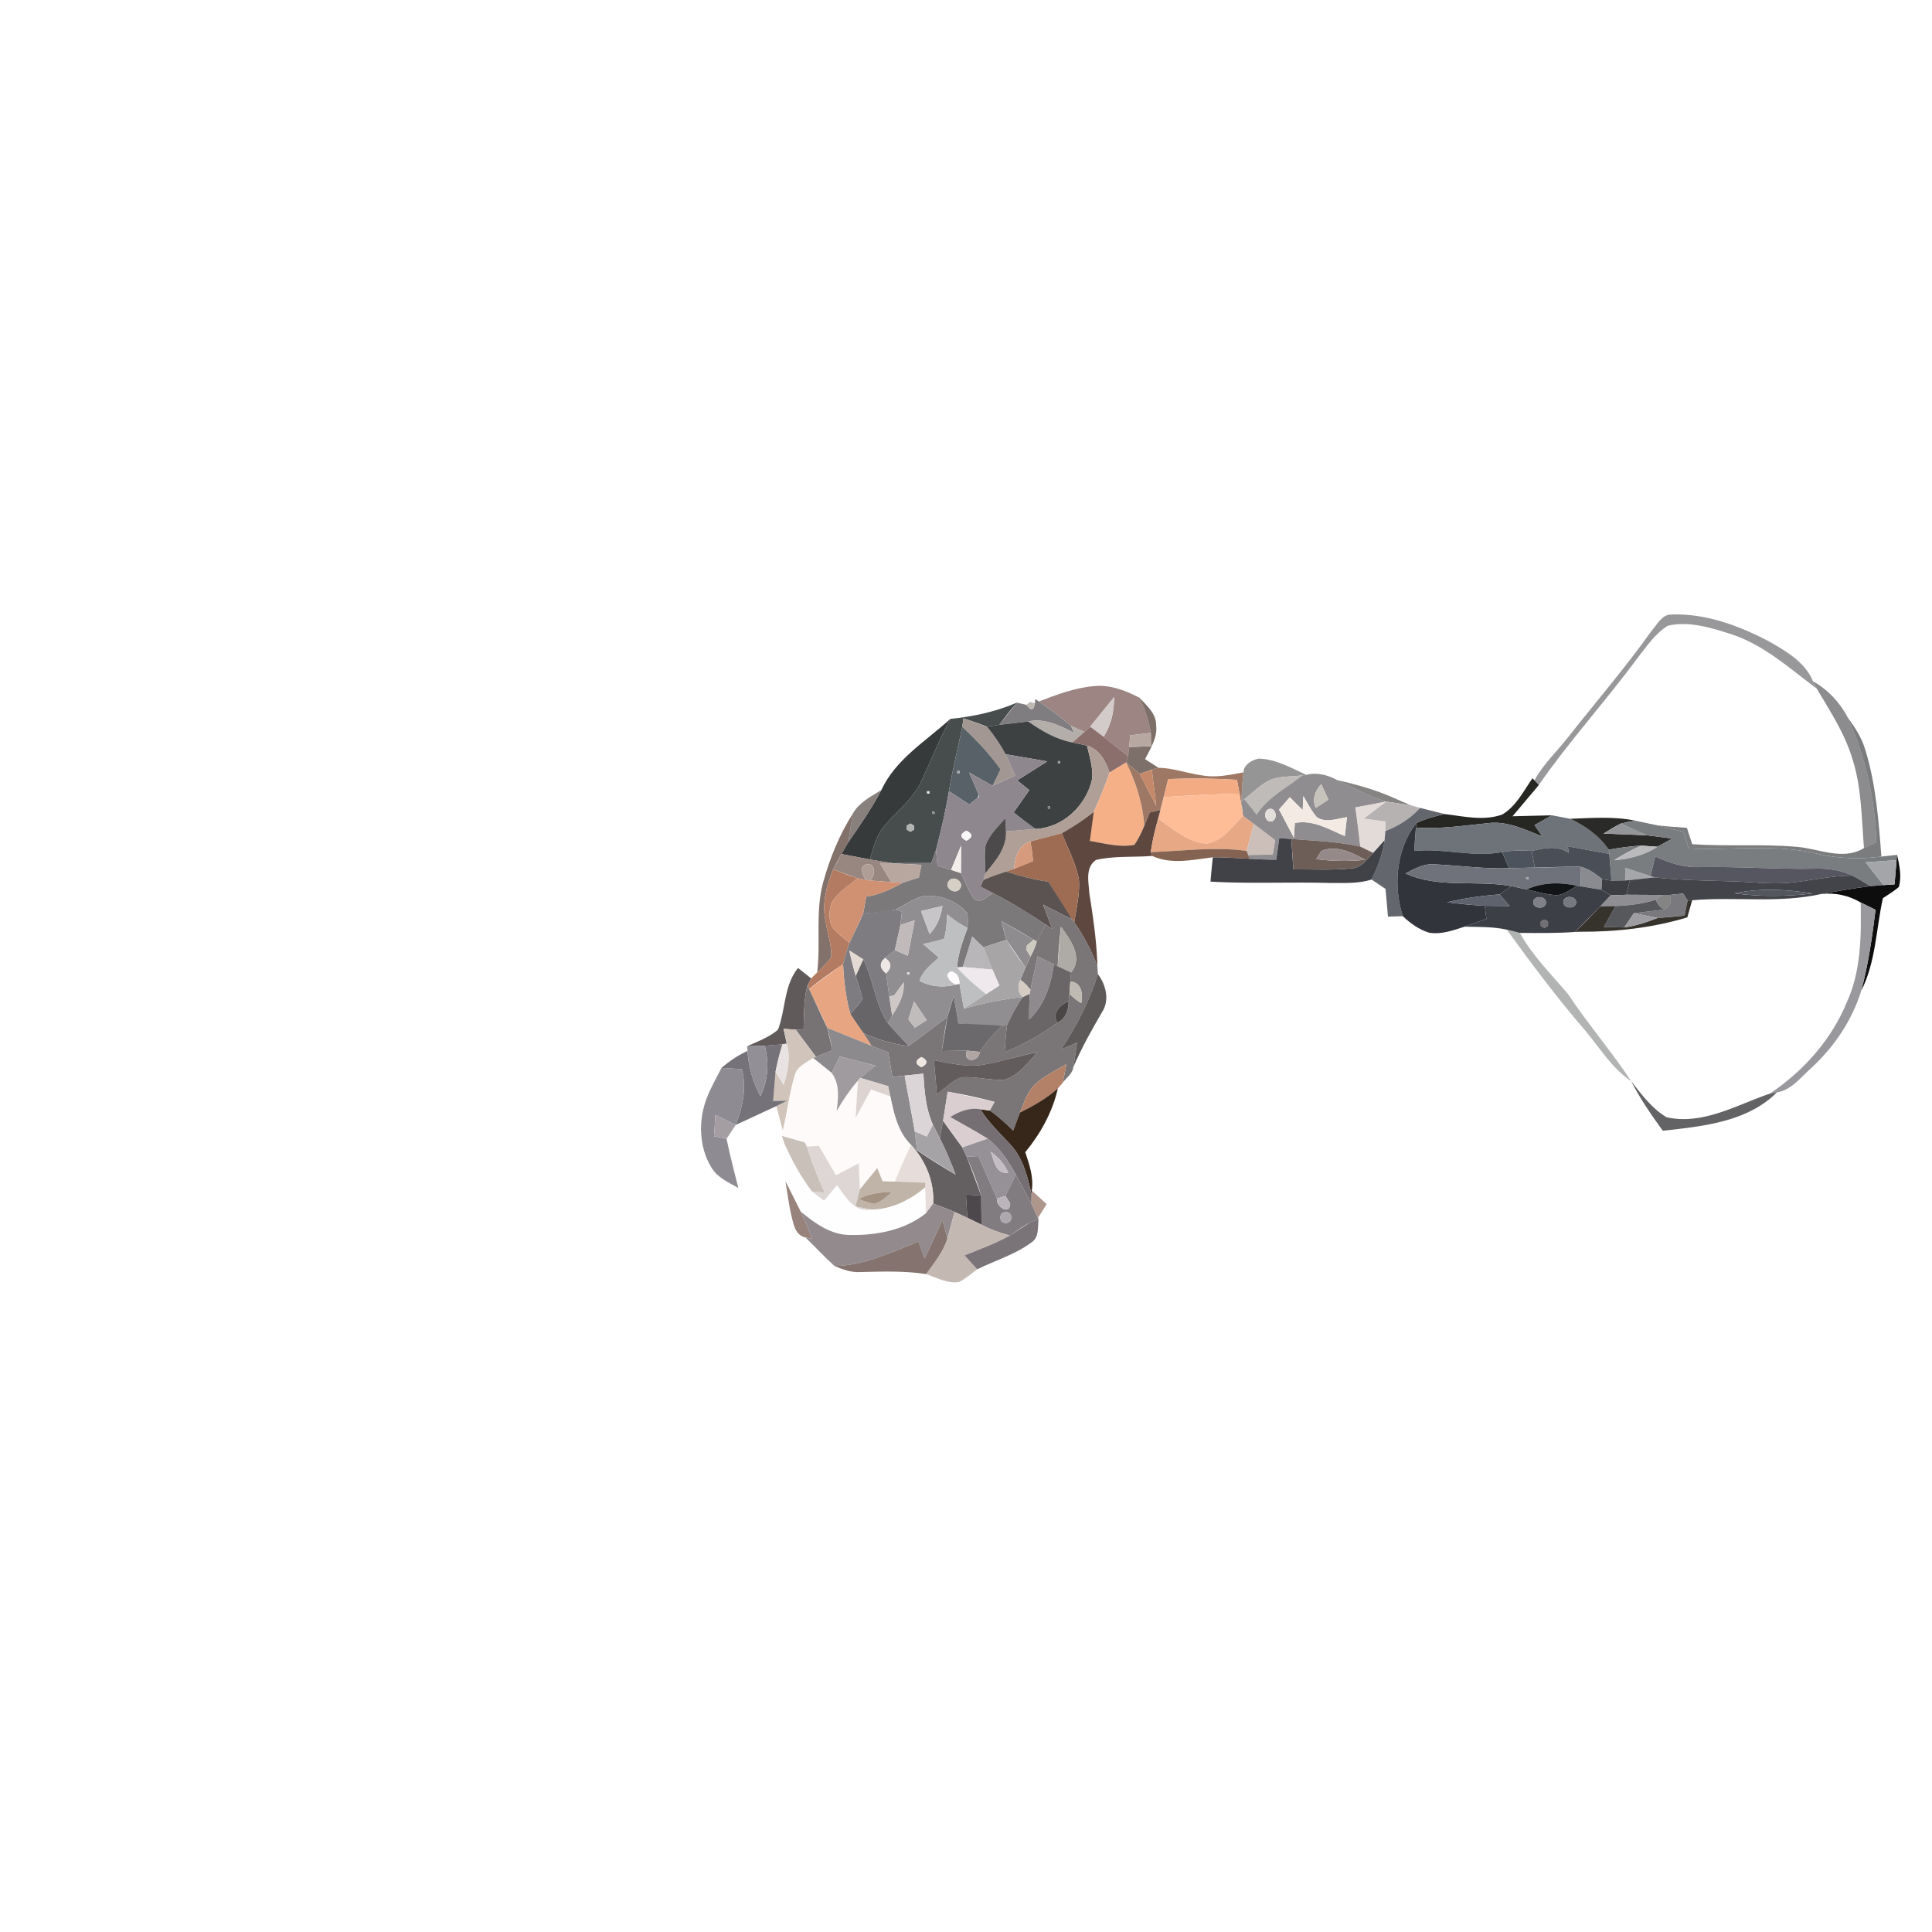 <svg xmlns="http://www.w3.org/2000/svg" width="512" height="512" viewBox="0 0 384 384" xmlns:v="https://vecta.io/nano"><path fill="#353639" opacity=".51" d="M328.3 125.34c1.1-1.23 1.98-3.2 3.89-3.2 6.77-.26 13.34 2.17 19.25 5.26 3.48 1.96 7.3 4.14 8.91 8.01l.77 1.5c-5.4-4.06-10.55-8.77-17.09-10.88-4-1.27-8.34-2.65-12.54-1.66-2.47 1.53-4.13 4.01-5.9 6.25-6.35 8.64-13.62 16.58-19.74 25.4l-.86-.92c1.71-3.19 4.41-5.68 6.63-8.51 5.57-7.08 11.45-13.91 16.68-21.25z"/><path fill="#737376" opacity=".82" d="M360.35 135.41c2.98 1.68 5.39 4.25 6.95 7.28 3.52 7.78 5.41 16.22 5.63 24.75l-2.45 1.13c-.49-5.89-.45-11.91-2.26-17.6-1.49-5.09-4.43-9.55-7.1-14.06l-.77-1.5z"/><path fill="#9c8582" d="M217.45 136.37c3.18-.33 6.28.88 9.05 2.32 1.04 2.22 1.85 4.55 2.24 6.97l-4.12.5-.18 2.32-.21 1.81-4.89-3.85c1.54-2.36 2.11-5.11 2.1-7.89l-4.76 5.88-1.15 1.04-2.67-1.2c-2.04-1.72-4.17-3.35-6.38-4.85 3.55-1.35 7.15-2.73 10.97-3.05z"/><path fill="#7f7d80" d="M205.75 138.92l.73.5c2.21 1.5 4.34 3.13 6.38 4.85l.63 1.41c-2.82-1.44-5.83-3.01-9.1-2.28l-5.77.66 3.49-4.4 1.87.43c.94 1.25 1.51 1.14 1.73-.33l.04-.84z"/><path fill="#d3caca" d="M216.68 144.43l4.76-5.88c.01 2.78-.56 5.53-2.1 7.89l-2.66-2.01z"/><path fill="#4b3a33" opacity=".72" d="M226.5 138.69c1.43 1.57 3.31 3.11 3.29 5.44.32 2.48-1.14 4.65-2.2 6.76l2.65 1.7-1.31.38-2.4.82-2.69-2.24.39-1.26.21-1.81 4.33-.16-.03-2.66c-.39-2.42-1.2-4.75-2.24-6.97z"/><path fill="#474c4d" d="M188.88 142.89c4.53-.46 9.03-1.42 13.23-3.23-1.24 1.4-2.38 2.89-3.49 4.4-.82.11-1.64.24-2.45.37-1.54-.61-3.11-1.13-4.67-1.66l-.24 1.7c-.88 4.26-1.93 8.48-2.65 12.78-.65 3.92-1.55 7.8-2.57 11.65l-.93 2.64c-2.56-.03-5.12.02-7.67.02-1.53-.21-3.04-.46-4.54-.73.68-2.39 1.31-4.92 3-6.82 2.44-2.89 5.63-5.23 7.23-8.75 1.91-4.13 3.59-8.36 5.75-12.37m-4.61 14.38v.46h.45v-.46h-.45m1.03 4.04v.45h.45v-.45h-.45m-5.07 2.78v.83l.72.41.72-.42-.01-.82-.71-.41-.72.41z"/><path fill="#bcb6b1" opacity=".96" d="M203.98 140.09l.77-.58.96.25c-.22 1.47-.79 1.58-1.73.33z"/><path fill="#b4aeab" d="M204.39 143.4c3.27-.73 6.28.84 9.1 2.28l-.63-1.41 2.67 1.2-2.36 2.1c-3.25-.6-6.13-2.28-8.78-4.17z"/><path fill="#363a3a" d="M175.18 157.02c2.86-6.16 8.86-9.71 13.7-14.13-2.16 4.01-3.84 8.24-5.75 12.37-1.6 3.52-4.79 5.86-7.23 8.75-1.69 1.9-2.32 4.43-3 6.82l-5.66-1.09 1.33-2.29c2.35-3.39 4.7-6.77 6.61-10.43z"/><path fill="#a29792" d="M191.5 142.77l4.67 1.66c1.41 1.7 2.66 3.54 3.71 5.48l1.9 4.26-4.5 2.01 1.58-3.27c-2.2-3.11-4.84-5.85-7.6-8.44l.24-1.7z"/><path fill="#343638" opacity=".65" d="M367.3 142.69c1.45 1.95 2.77 4.04 3.46 6.4 2.1 6.85 2.64 14.05 3.18 21.16-4.24.55-8.56.43-12.73-.56-8.4-2.02-17.06-.64-25.58-1.06l-1.03-3.3-5.37-1.33c2 .28 4.03.39 6.05.53l1.06 3.26c6.9.48 13.82-.08 20.7.52 4.46.33 9.2 2.83 13.44.26l2.45-1.13c-.22-8.53-2.11-16.97-5.63-24.75z"/><path fill="#3d4141" d="M196.17 144.43l2.45-.37 5.77-.66c2.65 1.89 5.53 3.57 8.78 4.17l2.88.62c.48 2.18 1.25 4.4 1.01 6.67-1.14 5.22-5.78 9.67-11.25 9.9-1.51-1.01-2.91-2.15-4.34-3.27l3.11-4.44-2.4-1.95 5.98-3.77-8.28-1.42c-1.05-1.94-2.3-3.78-3.71-5.48m14.09 6.85v.45h.45v-.45h-.45m-2 8.99l.01.45.45-.01-.01-.45-.45.01z"/><path fill="#586167" d="M191.26 144.47c2.76 2.59 5.4 5.33 7.6 8.44l-1.58 3.27-4.66-2.63c.66 1.48 1.33 2.95 1.9 4.47-.04.13-.13.39-.17.52l-1.71 1.36-4.03-2.65c.72-4.3 1.77-8.52 2.65-12.78m-1 8.76v.45h.45v-.45h-.45z"/><path fill="#8b6f6c" d="M215.53 145.47l1.15-1.04 2.66 2.01 4.89 3.85-.39 1.26-3.33 2.02c-.72-2.33-2-4.6-4.46-5.38l-2.88-.62 2.36-2.1z"/><path fill="#b8a8a2" d="M224.62 146.16l4.12-.5.03 2.66-4.33.16.18-2.32z"/><path fill="#b09f97" d="M216.05 148.19c2.46.78 3.74 3.05 4.46 5.38-.87 2.67-1.99 5.24-3.12 7.81a47.72 47.72 0 0 1-6.33 4.22l-6.26 1.63c-2.42.83-3.05 3.15-3.23 5.45l-1.59.55-4.5 1.66.38-1.33c1.97-2.41 4.25-4.96 4.09-8.31l5.86-.49c5.47-.23 10.11-4.68 11.25-9.9.24-2.27-.53-4.49-1.01-6.67z"/><path fill="#8e888e" d="M199.88 149.91l8.28 1.42-5.98 3.77 2.4 1.95-3.11 4.44 4.34 3.27-5.86.49-.1-2.67c-1.43 1.7-3.19 3.26-3.95 5.41-.29 1.84-.08 3.71-.04 5.57l-.38 1.33-.59 1.32 2.53 1.32c-1.23.55-2.5 2.29-3.86 1.04-1.05-1.57-1.76-3.33-2.56-5.03l.03-5.48-1.99 4.84-2.7-.85-.3-3.15c1.02-3.85 1.92-7.73 2.57-11.65l4.03 2.65 1.71-1.36.28-.22-.11-.3c-.57-1.52-1.24-2.99-1.9-4.47l4.66 2.63 4.5-2.01-1.9-4.26m-7.81 15.18c-1.31.68-1.3 1.36.01 2.02 1.31-.69 1.3-1.36-.01-2.02z"/><path fill="#999b9f" d="M210.26 151.28h.45v.45h-.45v-.45z"/><path fill="#969595" d="M247.15 153.52c.04-1.54 1.65-2.45 2.99-2.74 3.41.06 6.47 1.84 9.5 3.23l-.81.12c-1.97.22-4 .14-5.92.7-2.16.87-3.79 2.62-5.59 4.03l-.55.43c.03-1.93.14-3.86.38-5.77z"/><path fill="#f6b087" d="M220.51 153.57l3.33-2.02c1.95 3.94 3.32 8.19 3.59 12.6-.55 1.31-1.16 2.6-1.97 3.77-2.96.55-5.93-.3-8.83-.78.22-1.92.43-3.85.76-5.76 1.13-2.57 2.25-5.14 3.12-7.81z"/><path fill="#916751" opacity=".88" d="M223.84 151.55l2.69 2.24 3.29 6.41-.89-7.23 1.31-.38c3.03.07 5.91 1.17 8.9 1.56 2.68.44 5.37-.15 8.01-.63-.24 1.91-.35 3.84-.38 5.77l.17 1.96-.59-3.52-.49-2.74c-4.55-.27-9.11-.33-13.67-.15l-.88 3.58-.67 2.58-2.11.48-1.1 2.67c-.27-4.41-1.64-8.66-3.59-12.6z"/><path fill="#a9b0b6" d="M190.26 153.23h.45v.45h-.45v-.45z"/><path fill="#c58868" d="M226.53 153.79l2.4-.82.89 7.23-3.29-6.41z"/><path fill="#bfbbb9" d="M247.32 158.86c1.8-1.41 3.43-3.16 5.59-4.03 1.92-.56 3.95-.48 5.92-.7-3.11 2.47-6.86 4.33-9.06 7.77l-2.45-3.04z"/><path fill="#908d90" d="M258.83 154.13l.81-.12c2.15-.59 4.32.06 6.24 1.07 3.16 1.53 6.28 3.2 9.65 4.24l-6.14 1.17c.43 2.58.77 5.17.98 7.78-4.5-1-9.13-1.17-13.71-1.51l-2.4-.19-.59 4.31c-1.77-.03-3.53-.06-5.28-.19l-.31-.77 4.88-.05.47-2.87-4.24-3.24-2.12-1.58-.13-.93-.17-1.96.55-.43c.83.99 1.64 2.02 2.45 3.04 2.2-3.44 5.95-5.3 9.06-7.77m2.68 6.46l2.52-1.66-1.43-3.09c-1.21 1.37-1.86 2.97-1.09 4.75m-7.29.31l2.95 5.59.19-2.91c3.58-.73 6.77 1.26 9.93 2.6l.43-3.76c-1.96.27-4.21 1.23-6.02-.02-1.07-1.27-1.83-2.76-2.65-4.19l-.13 2.8-2.56-2.56-2.14 2.45m-2.04-.1c-1.26.47-.76 2.86.66 2.43 1.25-.48.75-2.87-.66-2.43z"/><path fill="#f2ab83" d="M232.19 154.84c4.56-.18 9.12-.12 13.67.15l.49 2.74c-5.02.12-10.03.37-15.04.69l.88-3.58z"/><path fill="#4f4d4b" opacity=".69" d="M265.88 155.08c4.09.91 8.13 2.09 11.94 3.86l2.57 1.11c-1.62-.27-3.25-.47-4.86-.73-3.37-1.04-6.49-2.71-9.65-4.24z"/><path fill="#262623" d="M304.59 154.69l.4.41.86.92-.4.5-4.82 5.72 7.82-.19-3.44 1.95 1.56 2.26c-3.4-1.33-6.88-3.09-10.65-2.67-4.82.49-9.64 1.22-14.5.92l.09-.91c1.77-.88 3.71-1.37 5.63-1.8 3.76.45 7.76 1.42 11.45.09 2.76-1.64 4.22-4.66 6-7.2z"/><path fill="#c6c2bc" d="M261.51 160.59c-.77-1.78-.12-3.38 1.09-4.75l1.43 3.09-2.52 1.66z"/><path fill="#736964" opacity=".84" d="M169.53 161.66c1.24-2.19 3.6-3.35 5.65-4.64-1.91 3.66-4.26 7.04-6.61 10.43.36-1.93.59-3.87.96-5.79z"/><path fill="#edeae5" d="M184.27 157.27h.45v.46h-.45v-.46z"/><path fill="#febc97" d="M231.31 158.42c5.01-.32 10.02-.57 15.04-.69l.59 3.52.13.93c-2.13 2.07-4.05 5-7.17 5.5-3.79-.15-6.74-2.93-9.72-4.95l.46-1.73.67-2.58z"/><path fill="#d1d7db" d="M194.35 158.54l.17-.52.11.3-.28.22z"/><path fill="#f3eae4" d="M254.22 160.9l2.14-2.45 2.56 2.56.13-2.8c.82 1.43 1.58 2.92 2.65 4.19 1.81 1.25 4.06.29 6.02.02l-.43 3.76c-3.16-1.34-6.35-3.33-9.93-2.6l-.19 2.91-2.95-5.59z"/><path fill="#e2dbd7" d="M269.39 160.49l6.14-1.17-4.45 3.39 4.33.57-.06 1.9-.15 1.82-2.26 2.52-2.57-1.25-.98-7.78z"/><path fill="#818181" d="M208.26 160.27l.45-.01.01.45-.45.01-.01-.45z"/><path fill="#e2ded9" d="M252.18 160.8c1.41-.44 1.91 1.95.66 2.43-1.42.43-1.92-1.96-.66-2.43z"/><path fill="#b6b2b2" d="M275.53 159.32l4.86.73 1.86.53c-1.89 2.08-4.28 3.61-6.9 4.6l.06-1.9-4.33-.57 4.45-3.39z"/><path fill="#63666c" d="M282.25 160.58l4.89 1.22c-1.92.43-3.86.92-5.63 1.8-4.01 5.08-4.63 12.44-2.7 18.49l-2.94.1-.48-5.5-2.79-1.88c1.23-2.46 2.23-5.07 2.6-7.81.06-.61.11-1.21.15-1.82 2.62-.99 5.01-2.52 6.9-4.6z"/><path fill="#909291" d="M185.3 161.31h.45v.45h-.45v-.45z"/><path fill="#5e473e" d="M211.06 165.6a47.72 47.72 0 0 0 6.33-4.22l-.76 5.76c2.9.48 5.87 1.33 8.83.78.81-1.17 1.42-2.46 1.97-3.77l1.1-2.67 2.11-.48-.46 1.73c-.59 2.19-1.15 4.39-1.44 6.64l.24.75c-3.7.3-7.49-.04-11.13.8-2.22 1.48-1.46 4.47-1.33 6.69.77 4.79 1.46 9.6 1.6 14.46a39.55 39.55 0 0 0-4.61-8.75c.43-2.8 1.14-5.62.93-8.47-.57-3.26-2.21-6.19-3.38-9.25z"/><path fill="#614b42" opacity=".78" d="M163.6 175.41c1.33-4.83 3.24-9.52 5.93-13.75-.37 1.92-.6 3.86-.96 5.79l-1.33 2.29c-.57 1.01-1.13 2.02-1.64 3.06-1.26 3.16-2.27 6.63-1.55 10.06.33 2.47 1.31 4.89 1.15 7.41-.79 1.12-1.81 2.05-2.78 3.01.73-5.94-.41-12.04 1.18-17.87z"/><path fill="#e6a885" d="M247.07 162.18l2.12 1.58-1.4 5.37c-6.33-.89-12.71.03-19.05.24.29-2.25.85-4.45 1.44-6.64 2.98 2.02 5.93 4.8 9.72 4.95 3.12-.5 5.04-3.43 7.17-5.5z"/><path fill="#6d7378" d="M308.45 162.05l3.63.69c2.98 1.42 5.79 3.36 7.66 6.14l.12.83-8.25-1.49.22 1.34c-2.23-1.63-4.94-.96-7.41-.43-1.96-.13-3.93-.12-5.87.23-5.8 1.11-11.61-.85-17.46-.22l.33-4.63c4.86.3 9.68-.43 14.5-.92 3.77-.42 7.25 1.34 10.65 2.67l-1.56-2.26 3.44-1.95z"/><path fill="#2a2b28" d="M312.08 162.74c4.31-.15 8.67-.52 12.94.38-.96.15-1.91.34-2.85.56-1.19.6-2.32 1.3-3.45 2l8.55.33 5.14.66-3 1.63-3.14-.22c-2.2.1-4.37.43-6.53.8-1.87-2.78-4.68-4.72-7.66-6.14z"/><path fill="#4c4a4a" d="M195.9 167.99c.76-2.15 2.52-3.71 3.95-5.41l.1 2.67c.16 3.35-2.12 5.9-4.09 8.31-.04-1.86-.25-3.73.04-5.57z"/><path fill="#7a7d80" d="M322.17 163.68l2.85-.56 4.21.88 5.37 1.33 1.03 3.3c8.52.42 17.18-.96 25.58 1.06 4.17.99 8.49 1.11 12.73.56l3.12-.35-.1 1.06-6.15.43 3.56 4.53-2.63.22c-1.19-.73-2.36-1.5-3.61-2.11-2.24-1.08-4.73-1.44-7.2-1.38-7.68.16-15.35-.45-23.04-.31-3.12.13-6.12-.81-8.91-2.11l-.92 3.92c-1.7-.53-3.37-1.1-5.05-1.66l.04 2.5-2.76.04-.43-5.32-.12-.83c2.16-.37 4.33-.7 6.53-.8-1.93.77-3.71 1.81-5.46 2.9 3.03-.26 6.03-1 8.6-2.68 1.01-.53 2-1.08 3-1.63l-5.14-.66c-1.73-.72-3.41-1.54-5.1-2.33z"/><path fill="#b2b4b2" d="M180.23 164.09l.72-.41.71.41.01.82-.72.42-.72-.41v-.83z"/><path fill="#ccbfb9" d="M249.19 163.76l4.24 3.24-.47 2.87-4.88.05-.29-.79 1.4-5.37z"/><path fill="#32343c" d="M278.81 182.09c-1.93-6.05-1.31-13.41 2.7-18.49l-.09.91c-.14 1.54-.23 3.08-.33 4.63 5.85-.63 11.66 1.33 17.46.22l1.4 3.2c-4.97.18-9.9-.54-14.85-.77-2.1-.19-3.96.91-5.75 1.81 6.67 3.05 14.07 1.25 21.05 2.53l-2.36 1.63c-3.51.28-7.01.75-10.43 1.58 2.49.3 5 .57 7.51.69l.31 2.61-4.36 1.55c-2.25.73-4.61 1.59-7.01 1.19-2.01-.6-3.75-1.87-5.25-3.29z"/><path fill="#939599" d="M318.72 165.68l3.45-2 5.1 2.33-8.55-.33z"/><path fill="#faf7f8" d="M192.07 165.09c1.31.66 1.32 1.33.01 2.02-1.31-.66-1.32-1.34-.01-2.02z"/><path fill="#9e6c53" d="M204.8 167.23l6.26-1.63c1.17 3.06 2.81 5.99 3.38 9.25.21 2.85-.5 5.67-.93 8.47l-.43-.59c-1.71-2.4-3.19-4.95-4.7-7.47-2.86-.43-5.66-1.13-8.4-2.03l1.59-.55 3.72-1.54c-.02-1.32-.3-2.62-.49-3.91z"/><path fill="#404248" d="M254.26 166.57l2.4.19.4 6.05c3.88-.06 7.78.19 11.66-.23 1.89-.1 2.98-1.87 4.22-3.06l2.26-2.52c-.37 2.74-1.37 5.35-2.6 7.81-2.77.89-5.73.66-8.6.68-7.8-.2-15.61.18-23.4-.26a155.35 155.35 0 0 1 .46-4.84c2.44-.01 4.88.17 7.33.3 1.75.13 3.51.16 5.28.19l.59-4.31z"/><path fill="#6d5e58" d="M256.66 166.76c4.58.34 9.21.51 13.71 1.51l2.57 1.25c-1.24 1.19-2.33 2.96-4.22 3.06-3.88.42-7.78.17-11.66.23-.1-2.02-.25-4.04-.4-6.05m5.95 2.39l-1 1.61c3.23.42 6.5.46 9.74.14-2.6-1.44-5.77-3.05-8.74-1.75z"/><path fill="#494e57" d="M304.42 169.13c2.47-.53 5.18-1.2 7.41.43l-.22-1.34 8.25 1.49.43 5.32-1.87-.3c-1.29-1.06-2.67-2.05-4.31-2.46-3.02-.02-6.04.09-9.05.16l-.64-3.3z"/><path fill="#d59b7c" d="M201.57 172.68c.18-2.3.81-4.62 3.23-5.45.19 1.29.47 2.59.49 3.91-1.19.63-2.46 1.09-3.72 1.54z"/><path fill="#7b5644" opacity=".92" d="M228.74 169.37c6.34-.21 12.72-1.13 19.05-.24l.29.79.31.77c-2.45-.13-4.89-.31-7.33-.3-4.02.49-8.21 1.51-12.08-.27l-.24-.75z"/><path fill="#4d535c" d="M298.55 169.36c1.94-.35 3.91-.36 5.87-.23l.64 3.3-5.11.13-1.4-3.2z"/><path fill="#bababd" d="M326.27 168.08l3.14.22c-2.57 1.68-5.57 2.42-8.6 2.68 1.75-1.09 3.53-2.13 5.46-2.9z"/><path fill="#7c797a" d="M185.11 171.54l.93-2.64.3 3.15 2.7.85 1.96.64c.8 1.7 1.51 3.46 2.56 5.03 1.36 1.25 2.63-.49 3.86-1.04 3.61 1.84 7.06 3.99 10.43 6.23l-1.78 3.38-.62-.37a171.04 171.04 0 0 0-6.41-3.69c.31 1.24.62 2.49.99 3.72l-4.56 1.49-2.23-2.13c-.6 2.03-1.2 4.05-1.89 6.05l-1.12.07c.17-2.73 1.16-5.3 2.07-7.84.09-.98.07-1.95-.04-2.92-1.99-2.4-5.23-3.62-8.31-3.47-2.19.33-3.99 1.76-5.92 2.73-2.14.4-4.31.64-6.48.83.23-1.13.42-2.27.62-3.4 2.58-.37 4.95-1.48 7.2-2.75l3.26-1.05.51-2.51-6.54-.34h.84l7.67-.02m3.48 3.58c-1.05 1.3 1.22 2.86 2.16 1.56 1.05-1.31-1.22-2.87-2.16-1.56z"/><path fill="#f3eeec" d="M189.04 172.9l1.99-4.84-.03 5.48-1.96-.64z"/><path fill="#968989" d="M262.61 169.15c2.97-1.3 6.14.31 8.74 1.75-3.24.32-6.51.28-9.74-.14l1-1.61z"/><path fill="#988680" d="M165.6 172.8l1.64-3.06 5.66 1.09 4.54.73h-.84c-.42 0-1.28-.01-1.7-.01l2.27 3.79-4.25-.34c1.13-.91 1.21-3.57-.75-3.22-1.53.48-.76 2.33.02 3.13l-1.72-.36-4.87-1.75z"/><path fill="#555660" d="M328.98 170.23c2.79 1.3 5.79 2.24 8.91 2.11 7.69-.14 15.36.47 23.04.31 2.47-.06 4.96.3 7.2 1.38-4.08.01-8.08.98-12.13 1.39-3.99.42-7.99-.17-11.98-.26-5.05-.14-10.11-.22-15.14-.77l-.82-.24.92-3.92z"/><path fill="#0d0d0e" d="M377.06 169.9c.46 2.08.96 4.29.35 6.4-.99.83-2.09 1.51-3.17 2.22-1.36 6.14-1.4 12.67-4.3 18.39 1.41-5.27 2.17-10.68 2.84-16.08l-2.95-1.45c-2.36-1.41-5.11-2-7.84-1.69 3.24-.58 6.48-1.18 9.75-1.55l2.63-.22 2.19-.14.4-4.82.1-1.06z"/><path fill="#70727b" d="M285.1 171.79c4.95.23 9.88.95 14.85.77l5.11-.13 9.05-.16.07 3.9-.72-.11c-3.35-.76-6.85-.71-10.03.72-1.01-.24-2.02-.46-3.03-.65-6.98-1.28-14.38.52-21.05-2.53 1.79-.9 3.65-2 5.75-1.81m18.24 2.55v.45h.45l-.01-.45h-.44z"/><path fill="#a4a5a9" d="M370.81 171.39l6.15-.43-.4 4.82-2.19.14-3.56-4.53z"/><path fill="#af9e95" d="M172.19 174.91c-.78-.8-1.55-2.65-.02-3.13 1.96-.35 1.88 2.31.75 3.22l-.73-.09z"/><path fill="#b8a79f" d="M174.9 171.55l1.7.01 6.54.34-.51 2.51-3.26 1.05-2.2-.12-2.27-3.79z"/><path fill="#8a8b90" d="M314.11 172.27c1.64.41 3.02 1.4 4.31 2.46l-.12 2.11-4.12-.67-.07-3.9z"/><path fill="#a4a6a9" d="M323.01 172.49l5.05 1.66.82.24-4.93.53-.9.07-.04-2.5z"/><path fill="#b37c62" d="M164.05 182.86c-.72-3.43.29-6.9 1.55-10.06 1.61.61 3.22 1.23 4.87 1.75-1.83 1.53-4 2.83-5.22 4.95-.49 1.54-.57 3.33.17 4.81 1 1.19 2.24 2.13 3.43 3.12-.51 1.37-.93 2.78-1.28 4.21-2.31 1.56-4.58 3.19-6.77 4.91l-.28-.73.7-1.36 1.2-1.18c.97-.96 1.99-1.89 2.78-3.01.16-2.52-.82-4.94-1.15-7.41z"/><path fill="#5b5351" d="M199.98 173.23c2.74.9 5.54 1.6 8.4 2.03l4.7 7.47-5.76-2.93 1.82 4.82-1.29-.86c-3.37-2.24-6.82-4.39-10.43-6.23l-2.53-1.32.59-1.32c1.47-.63 2.98-1.16 4.5-1.66z"/><path fill="#a8a8ad" d="M303.34 174.34h.44l.01.45h-.45v-.45z"/><path fill="#42444a" d="M328.88 174.39c5.03.55 10.09.63 15.14.77 3.99.09 7.99.68 11.98.26 4.05-.41 8.05-1.38 12.13-1.39 1.25.61 2.42 1.38 3.61 2.11-3.27.37-6.51.97-9.75 1.55-8.45 1.89-17.12.5-25.66 1.24l-.91.06-.89-1.4c-.88.11-1.77.2-2.65.28l-1.44.01-7.17-.04.68-2.92 4.93-.53m15.85 3.17c5.14.69 10.36.63 15.51.03-5.13-.84-10.39-1.1-15.51-.03z"/><path fill="#d09072" d="M165.25 179.5c1.22-2.12 3.39-3.42 5.22-4.95l1.72.36.73.09 4.25.34 2.2.12c-2.25 1.27-4.62 2.38-7.2 2.75l-.62 3.4-2.7 5.82c-1.19-.99-2.43-1.93-3.43-3.12-.74-1.48-.66-3.27-.17-4.81z"/><path fill="#d6cfc5" d="M188.59 175.12c.94-1.31 3.21.25 2.16 1.56-.94 1.3-3.21-.26-2.16-1.56z"/><path fill="#131415" d="M303.43 176.78c3.18-1.43 6.68-1.48 10.03-.72-1.25.69-2.44 1.65-3.89 1.86-2.1-.04-4.11-.68-6.14-1.14z"/><path fill="#3c3e43" d="M318.42 174.73l1.87.3 2.76-.04.9-.07-.68 2.92-3.13.12-1.84-1.12.12-2.11z"/><path fill="#3c3f46" d="M300.4 176.13l3.03.65c2.03.46 4.04 1.1 6.14 1.14 1.45-.21 2.64-1.17 3.89-1.86l.72.11 4.12.67 1.84 1.12-2.06 2.18-5.01 5.09c-3.66.28-7.34.22-11 .19-.86-.23-1.72-.44-2.58-.64-2.77-.61-5.61-.54-8.42-.59l4.36-1.55-.31-2.61 4.92.05-2-2.32 2.36-1.63m4.39 2.91c-.42 1.42 1.98 1.89 2.44.64.42-1.42-1.98-1.9-2.44-.64m5.98-.05c-.44 1.42 1.96 1.9 2.45.67.43-1.42-1.97-1.91-2.45-.67m-4.53 4.2l.01.83.72.4.71-.42-.01-.82-.71-.41-.72.42z"/><path fill="#8e8e93" d="M320.14 177.96l3.13-.12 7.17.04-1.32.94c-2.59.83-5.31 1.16-8.02 1.26l-3.02.06 2.06-2.18z"/><path fill="#7a7a7e" d="M331.88 177.87l2.65-.28.89 1.4-.59 3-5.38.46-4.71-.95 6.1-.72c1.13-.62 1.48-1.59 1.04-2.91z"/><path fill="#53565c" d="M344.73 177.56c5.12-1.07 10.38-.81 15.51.03-5.15.6-10.37.66-15.51-.03z"/><path fill="#918e91" d="M178.03 180.78c1.93-.97 3.73-2.4 5.92-2.73 3.08-.15 6.32 1.07 8.31 3.47.11.97.13 1.94.04 2.92-1.45-.73-2.79-1.65-4.03-2.7-.12 1.62-.15 3.28-.63 4.85-1.36.48-2.77.74-4.17 1.05l3.11 2.67c-1.42 1.4-3.22 2.63-3.79 4.65 2.25 1.21 4.87 1.38 7.31.7l.6-.15.89 4.97c3.83-1.07 7.72-1.9 11.68-2.31a35.68 35.68 0 0 0-3.13 5.64l-.9.06c-2.93.05-5.84-.21-8.75-.46l-.92-5.46c-.45 1.41-.9 2.82-1.28 4.26-2.6 1.84-5.09 3.83-7.68 5.68-1.38-1.49-2.79-2.94-4.12-4.48l.83-1.57c1.26-2 2.48-4.13 2.29-6.58l-1.83 2.52-1.02.32-.65-4.63c1.2-1.18 1.13-2.2-.21-3.06l1.96-1.58 2.56 1.13c.52-2.33.9-4.69 1.39-7.03l-2.84.92a45.93 45.93 0 0 0 .28-2.63l-1.22-.44m5.04.31l1.69 4.57c1.49-1.54 2.23-3.51 2.56-5.59l-4.25 1.02m-2.76 12.16v.45l.45-.01v-.45l-.45.01m1.36 5.79l-1.12 3.57a92.32 92.32 0 0 0 1.29 1.64l2.35-1.49-2.52-3.72z"/><path fill="#5e626d" d="M287.61 179.34c3.42-.83 6.92-1.3 10.43-1.58l2 2.32-4.92-.05c-2.51-.12-5.02-.39-7.51-.69z"/><path fill="#363638" opacity=".61" d="M330.44 177.88l1.44-.01c.44 1.32.09 2.29-1.04 2.91a3.05 3.05 0 0 1-1.72-1.96l1.32-.94z"/><path fill="#7f8088" d="M304.79 179.04c.46-1.26 2.86-.78 2.44.64-.46 1.25-2.86.78-2.44-.64z"/><path fill="#777982" d="M310.77 178.99c.48-1.24 2.88-.75 2.45.67-.49 1.23-2.89.75-2.45-.67z"/><path fill="#545559" opacity=".98" d="M321.1 180.08c2.71-.1 5.43-.43 8.02-1.26a3.05 3.05 0 0 0 1.72 1.96l-6.1.72-1.91 2.84-4.05-.1 2.32-4.16z"/><path fill="#36332d" d="M335.42 178.99l.91-.06-.96 3.4c-6.95 2.1-14.19 2.91-21.44 2.86l-.86.04c1.72-1.64 3.35-3.38 5.01-5.09l3.02-.06-2.32 4.16 4.05.1c2.28-.32 4.48-1.03 6.62-1.89 1.79-.1 3.58-.29 5.38-.46l.59-3z"/><path fill="#c7c5c8" d="M183.07 181.09l4.25-1.02c-.33 2.08-1.07 4.05-2.56 5.59l-1.69-4.57z"/><path fill="#7a7576" d="M207.32 179.8l5.76 2.93.43.59a39.55 39.55 0 0 1 4.61 8.75l.09 1.53c-1.65 5.34-4.22 10.35-7.32 14.98l3.18-1.35c-.23 1.64-.45 3.27-.75 4.9-.16 1.3-1.37 2.08-2.09 3.07l.74-3.69c-1.98 1.12-4.02 2.16-5.79 3.6-1.88 1.49-2.56 3.9-3.45 6.02l-1.35 3.59c-1.47-1.42-2.97-2.83-4.66-3.99l.95-1.73c-3.07-.82-6.18-1.49-9.31-2.02l-.92 5.82-.65 3.42-1.36-2.67c-1.44-3.19-1.7-6.71-1.9-10.16l-3.73.4-2.43.26-.82-4.88-3.33-1.32-1.64-2.52c2.86 1.29 5.9 2.23 9.03 2.56 2.59-1.85 5.08-3.84 7.68-5.68-.47 2.21-.78 4.45-1.1 6.69l5-.08c-.95 2.43 2.34 2.42 2.54.25 1.28-1.92 2.81-3.65 4.51-5.2l.9-.06c-.22 1.78-.33 3.56-.46 5.34 3.72-1.52 7.25-3.48 10.48-5.87 1.6-.77 2.26-2.55 2.23-4.23l.17-1.56c.69.73 1.47 1.36 2.34 1.9.42-1.76.06-4.2-2.17-4.29.03-.45.11-1.36.15-1.81 2.51-3.04-.19-6.54-2.01-9.1-.3 2.61-.53 5.23-.65 7.86l-.75-.36-3.24-1.6-1.43 6.69a7.22 7.22 0 0 0-1.99-2.02l1.02-2.46.99-2.18a15.28 15.28 0 0 0 1.25-2.98c.56-1.14 1.17-2.26 1.78-3.38l1.29.86-1.82-4.82m-11.9 31.82c-3.29.56-6.57-.3-9.79-.9l.6 6.84c1.55-1.25 2.99-2.76 4.9-3.44 2.85-.2 5.67.67 8.53.47 2.83-.84 4.64-3.35 6.52-5.45-3.61.7-7.13 1.83-10.76 2.48m-12.27-1.53c-1.31.68-1.31 1.36 0 2.03 1.31-.69 1.3-1.37 0-2.03z"/><path fill="#99989d" d="M369.83 179.38l2.95 1.45c-.67 5.4-1.43 10.81-2.84 16.08-1.81 5.86-5.33 11.08-9.8 15.24-2.14 1.85-4.01 4.5-6.97 4.98l-1.42.25c6.71-4.5 12.27-10.72 15.35-18.24 2.81-6.19 2.84-13.11 2.73-19.76z"/><path fill="#7e7c80" d="M171.55 181.61l6.48-.83 1.22.44-.28 2.63-1.11 4.98-1.96 1.58c-1.17 1-1.1 2.02.21 3.06l.65 4.63.56 3.74-.83 1.57c-2.57-3.85-2.84-8.64-4.9-12.72l-2.8-1.78c.4 1.7.79 3.41 1.3 5.09.46 1.53 1.06 3.02 1.31 4.6-.65 1.09-1.57 1.97-2.4 2.92-.89-3.22-1.27-6.55-1.43-9.88.35-1.43.77-2.84 1.28-4.21.88-1.95 1.88-3.85 2.7-5.82z"/><path fill="#bebfc1" d="M188.27 181.74c1.24 1.05 2.58 1.97 4.03 2.7-.91 2.54-1.9 5.11-2.07 7.84 1.74 1.96 3.73 3.68 5.79 5.29l-4.43 2.91-.89-4.97c.04-1.29-.5-2.11-1.61-2.45-1.69.53-.07 2.43 1.01 2.6-2.44.68-5.06.51-7.31-.7.57-2.02 2.37-3.25 3.79-4.65l-3.11-2.67 4.17-1.05c.48-1.57.51-3.23.63-4.85z"/><path fill="#9e9ea2" d="M322.83 184.34l1.91-2.84 4.71.95c-2.14.86-4.34 1.57-6.62 1.89z"/><path fill="#c0bbba" d="M178.97 183.85l2.84-.92-1.39 7.03-2.56-1.13 1.11-4.98z"/><path fill="#8f8c90" d="M199.04 183.08l6.41 3.69-1.35 1.15-.08.92.8 1.28-.99 2.18-3.8-5.5-.99-3.72z"/><path fill="#716f72" d="M306.24 183.19l.72-.42.71.41.01.82-.71.42-.72-.4-.01-.83z"/><path fill="#3a3b3d" opacity=".39" d="M299.49 184.78l2.58.64c2.53 4.53 6.22 8.2 9.56 12.12 3.95 5.97 8.66 11.39 12.59 17.37-3.81-2.57-6.21-6.55-9.09-10.03-5.57-6.41-10.65-13.23-15.64-20.1z"/><path fill="#aeaaa6" d="M210.87 184.19c1.82 2.56 4.52 6.06 2.01 9.1l-2.66-1.24.65-7.86z"/><path fill="#b9b6ba" d="M193.24 186.16l2.23 2.13 1.79 4.43-5.91-.51 1.89-6.05z"/><path fill="#a8a5a7" d="M195.47 188.29l4.56-1.49c1.14 1.92 2.46 3.71 3.8 5.5l-1.02 2.46c-.59 1.09-.51 2.55.46 3.41-3.96.41-7.85 1.24-11.68 2.31l4.43-2.91 2.62-1.7-1.38-3.15c-.63-1.47-1.21-2.95-1.79-4.43z"/><path fill="#cdcbc0" d="M204.1 187.92l1.35-1.15.62.37a15.28 15.28 0 0 1-1.25 2.98l-.8-1.28.08-.92z"/><path fill="#e3dbd3" d="M168.79 188.91l2.8 1.78-1.5 3.31-1.3-5.09z"/><path fill="#8e8a8d" d="M206.23 190.09l3.24 1.6c-.6 4.04-1.84 8.09-4.93 10.95.01-1.71.03-3.43.13-5.13l.13-.73 1.43-6.69z"/><path fill="#686568" d="M171.59 190.69c2.06 4.08 2.33 8.87 4.9 12.72 1.33 1.54 2.74 2.99 4.12 4.48-3.13-.33-6.17-1.27-9.03-2.56-.89-1.26-1.78-2.51-2.58-3.81.83-.95 1.75-1.83 2.4-2.92-.25-1.58-.85-3.07-1.31-4.6l1.5-3.31z"/><path fill="#ede8e5" d="M176.11 193.47c-1.31-1.04-1.38-2.06-.21-3.06 1.34.86 1.41 1.88.21 3.06z"/><path fill="#e8a582" d="M160.8 196.55l6.77-4.91c.16 3.33.54 6.66 1.43 9.88l2.58 3.81 1.64 2.52-8.8-3.55c-1.07-2.65-2.46-5.15-3.62-7.75z"/><path fill="#efe8ed" d="M190.23 192.28l1.12-.07 5.91.51 1.38 3.15-2.62 1.7c-2.06-1.61-4.05-3.33-5.79-5.29z"/><path fill="#6a6567" d="M209.47 191.69l.75.36 2.66 1.24-.15 1.81-.17 2.39-.17 1.56c-1.68.57-3.41 2.41-2.23 4.23-3.23 2.39-6.76 4.35-10.48 5.87.13-1.78.24-3.56.46-5.34a35.68 35.68 0 0 1 3.13-5.64l1.4-.66c-.1 1.7-.12 3.42-.13 5.13 3.09-2.86 4.33-6.91 4.93-10.95z"/><path fill="#605a5b" d="M154.63 204.66c1.54-4.03 1.14-8.74 3.99-12.27l2.6 2.07-.7 1.36c-.82 2.89-.67 5.92-.81 8.9l-1.55-.06-2.43-.19.65 2.96-.85.13a59.24 59.24 0 0 1-3.51.28l-3.52.12c2.09-.98 4.35-1.77 6.13-3.3z"/><path fill="#e3dad9" d="M180.31 193.25l.45-.01v.45l-.45.01v-.45z"/><path fill="#fffdfd" d="M189.09 193.06c1.11.34 1.65 1.16 1.61 2.45l-.6.15c-1.08-.17-2.7-2.07-1.01-2.6z"/><path fill="#c0bbb2" d="M212.73 195.1c2.23.09 2.59 2.53 2.17 4.29-.87-.54-1.65-1.17-2.34-1.9l.17-2.39z"/><path fill="#5d5a59" d="M218.21 193.6c1.6 2.14 2.4 5.17.83 7.57-2.07 3.56-4.1 7.16-5.72 10.96.3-1.63.52-3.26.75-4.9l-3.18 1.35c3.1-4.63 5.67-9.64 7.32-14.98z"/><path fill="#d5ccc4" d="M202.81 194.76a7.22 7.22 0 0 1 1.99 2.02l-.13.73-1.4.66c-.97-.86-1.05-2.32-.46-3.41z"/><path fill="#777274" d="M159.71 204.72c.14-2.98-.01-6.01.81-8.9l.28.73 3.62 7.75 1.03 4.44-3.26 1.32-4.03-5.4 1.55.06z"/><path fill="#cdc7c5" d="M179.61 195.26c.19 2.45-1.03 4.58-2.29 6.58l-.56-3.74 1.02-.32 1.83-2.52z"/><path fill="#6b696b" d="M188.29 202.21l1.28-4.26.92 5.46 8.75.46c-1.7 1.55-3.23 3.28-4.51 5.2l-2.54-.25-5 .08 1.1-6.69z"/><path fill="#c1bcbc" d="M181.67 199.04l2.52 3.72-2.35 1.49-1.29-1.64 1.12-3.57z"/><path fill="#4a4645" d="M210.16 203.28c-1.18-1.82.55-3.66 2.23-4.23.03 1.68-.63 3.46-2.23 4.23z"/><path fill="#d1c5bb" d="M155.73 204.47l2.43.19 4.03 5.4-.59.24c-1.33.96-3.18 1.65-3.61 3.42-1.1 3.6-1.51 7.37-2.39 11.03l-1.3-4.9 2.17-1.09-2.8.06.48-5.82 1.6 2.62c.85-2.65 1.4-5.45.63-8.19l-.65-2.96z"/><path fill="#8c8a8d" d="M164.42 204.3l8.8 3.55 3.33 1.32.82 4.88 2.43-.26 2.03 11.12.44 3.75-.66-.51-.53-.59c-2.63-2.55-3.41-6.21-4.12-9.64l-.44-2.04-5.53-1.64c.98-.84 1.99-1.64 3-2.44l-7.08-1.81-1.6 3.28c-1.21-1.02-2.47-1.99-3.71-2.97l.59-.24 3.26-1.32c-.31-1.49-.62-2.98-1.03-4.44z"/><path fill="#757279" d="M152.02 207.84l3.51-.28c-.56 1.79-1.03 3.6-1.38 5.44l-.48 5.82 2.8-.06-2.17 1.09-8.06 3.73c1.35-3.54 2.21-7.34 1.21-11.08l-4.05-.24c1.57-1.36 3.3-2.52 5.18-3.4.17 3.16 1.09 6.21 2.56 9.01 1.54-3.15 1.71-6.66.88-10.03z"/><path fill="#938f97" d="M148.5 207.96l3.52-.12c.83 3.37.66 6.88-.88 10.03-1.47-2.8-2.39-5.85-2.56-9.01l-.08-.9z"/><path fill="#e8e3e2" d="M155.53 207.56l.85-.13c.77 2.74.22 5.54-.63 8.19l-1.6-2.62c.35-1.84.82-3.65 1.38-5.44z"/><path fill="#afa6a4" d="M192.19 208.82l2.54.25c-.2 2.17-3.49 2.18-2.54-.25z"/><path fill="#625d5c" d="M195.42 211.62c3.63-.65 7.15-1.78 10.76-2.48-1.88 2.1-3.69 4.61-6.52 5.45-2.86.2-5.68-.67-8.53-.47-1.91.68-3.35 2.19-4.9 3.44l-.6-6.84c3.22.6 6.5 1.46 9.79.9z"/><path fill="#fdfaf9" d="M157.99 213.72c.43-1.77 2.28-2.46 3.61-3.42l3.71 2.97c1.65 2.21 1.3 5 .98 7.56 1.22-2.14 2.61-4.19 4.23-6.05l-.46 7.43 3.06-5.66 3.84 1.37c.71 3.43 1.49 7.09 4.12 9.64a139.03 139.03 0 0 0-3.22 7.29l-2.44-.06-1.06-2.61c-1.17 1.39-2.35 2.77-3.46 4.21-.01-1.72-.12-3.45-.21-5.17l-4.53 2.37-3.41-5.85-2.36.17-.44-.85-4.57-1.29.22-1.02c.88-3.66 1.29-7.43 2.39-11.03z"/><path fill="#9f9b9f" d="M166.91 209.99l7.08 1.81-3 2.44-.47.54c-1.62 1.86-3.01 3.91-4.23 6.05.32-2.56.67-5.35-.98-7.56l1.6-3.28z"/><path fill="#eee8e1" d="M183.15 210.09c1.3.66 1.31 1.34 0 2.03-1.31-.67-1.31-1.35 0-2.03z"/><path fill="#8f8b92" d="M143.4 212.26l4.05.24c1 3.74.14 7.54-1.21 11.08l-4.04-1.98-.28 4.24 2.49.5c.66 3.29 1.54 6.53 2.34 9.78-1.8-1.05-3.88-1.9-5.1-3.69-2.3-3.42-2.78-7.82-1.9-11.79.65-3.02 2.28-5.67 3.65-8.38z"/><path fill="#b38168" d="M206.18 215.11c1.77-1.44 3.81-2.48 5.79-3.6l-.74 3.69-.97 1.13c-2.25 1.98-4.86 3.48-7.53 4.8.89-2.12 1.57-4.53 3.45-6.02z"/><path fill="#dbd5d8" d="M179.8 213.79l3.73-.4c.2 3.45.46 6.97 1.9 10.16l-1.21 2.37-2.39-1.01c-.58-3.73-1.37-7.41-2.03-11.12z"/><path fill="#ddd4d1" d="M170.99 214.24l5.53 1.64.44 2.04-3.84-1.37-3.06 5.66.46-7.43.47-.54z"/><path fill="#3d3d3f" opacity=".8" d="M324.22 214.91c2.06 2.62 4.11 5.42 7.02 7.15 7.2 1.61 13.91-2.44 20.51-4.68a59.83 59.83 0 0 1 1.42-.25c-5.91 5.89-14.79 6.74-22.67 7.62-2.28-3.15-4.51-6.36-6.28-9.84z"/><path fill="#36271a" d="M202.73 221.13c2.67-1.32 5.28-2.82 7.53-4.8-1.08 4.72-3.43 8.97-6.48 12.68.82 2.46 1.7 4.99 1.3 7.62l-.05.84c-.78-3.59-1.71-7.41-4.34-10.13-2.05-2.2-4.26-4.29-5.84-6.87l1.87.26c1.69 1.16 3.19 2.57 4.66 3.99l1.35-3.59z"/><path fill="#daced0" d="M188.36 216.98l9.31 2.02-.95 1.73-1.87-.26c-2.16-.4-4.17.44-5.98 1.53l7.45 4.31-5.06 1.76c-1.17-1.83-2.49-3.56-3.82-5.27l.92-5.82z"/><path fill="#756e72" d="M188.87 222c1.81-1.09 3.82-1.93 5.98-1.53 1.58 2.58 3.79 4.67 5.84 6.87 2.63 2.72 3.56 6.54 4.34 10.13l-.03 1.75-3.11-5.75c-1.45-2.67-3.16-5.27-5.57-7.16-2.44-1.52-4.98-2.86-7.45-4.31z"/><path fill="#a49ea3" d="M142.2 221.6l4.04 1.98-1.83 2.76-2.49-.5.28-4.24z"/><path fill="#646062" d="M186.79 226.22l.65-3.42 3.82 5.27.89 1.85 2.86 7.69-3.02-.18.27 4.61-2.54-1.16-1.16-.49-3.09-1.18c.24-4.06-1.28-7.97-3.86-11.06l.66.51c2.5 1.68 5.05 3.29 7.66 4.8-.94-2.46-1.95-4.89-3.14-7.24z"/><path fill="#a6a3a6" d="M185.43 223.55l1.36 2.67c1.19 2.35 2.2 4.78 3.14 7.24l-7.66-4.8-.44-3.75 2.39 1.01 1.21-2.37z"/><path fill="#cac0ba" d="M155.38 225.77l4.57 1.29.44.85c.99 3.11 2.17 6.16 3.54 9.12l-2.53-.17c-2.16-2.83-3.9-5.97-5.36-9.21l-.66-1.88z"/><path fill="#959197" d="M196.32 226.31c2.41 1.89 4.12 4.49 5.57 7.16l-2.05 4.24-1.68.52-3.72-8.44-2.29.13-.89-1.85 5.06-1.76m.62 2.59c.63 1.8.91 4.49 3.46 4.22-.69-1.75-2.01-3.09-3.46-4.22z"/><path fill="#ded6d4" d="M160.39 227.91l2.36-.17 3.41 5.85 4.53-2.37.21 5.17-.85 3.4 3.2.62c-3.43.74-5.19-2.49-6.89-4.81l-2.57 3.08-2.39-1.82 2.53.17c-1.37-2.96-2.55-6.01-3.54-9.12z"/><path fill="#fefefe" d="M156.04 227.65c1.46 3.24 3.2 6.38 5.36 9.21l2.39 1.82 2.57-3.08c1.7 2.32 3.46 5.55 6.89 4.81 3.97-.05 7.66-1.92 10.64-4.43 0 1.72.07 3.45.14 5.18-4.23 3.35-9.8 4.4-15.08 4.3-3.8.01-7.01-2.33-9.8-4.65-1.06-1.99-2.12-3.99-3.04-6.04-1.07-2.25-.37-4.79-.07-7.12z"/><path fill="#e6dcd9" d="M181.08 227.56l.53.59c2.58 3.09 4.1 7 3.86 11.06l-1.44 1.95-.14-5.18.03-.9-6.06-.23a139.03 139.03 0 0 1 3.22-7.29z"/><path fill="#817c80" d="M192.15 229.92l2.29-.13 3.72 8.44c-.28 1.67 2.68 3.44 2.62.94l-.94-1.46 2.05-4.24 3.11 5.75 1.3 2.86.12.26-1.35.49-.4.18c-1.39.75-2.64 1.7-3.94 2.56-1.95-.53-3.87-1.19-5.65-2.15l-.07-5.81c-.77-2.63-1.79-5.17-2.86-7.69m6.93 11.24l-.34.82.34.84.83.34.83-.34.34-.83-.34-.83-.83-.35-.83.35z"/><path fill="#c4bec4" d="M196.94 228.9c1.45 1.13 2.77 2.47 3.46 4.22-2.55.27-2.83-2.42-3.46-4.22z"/><path fill="#c0b3a7" d="M170.9 236.39l3.46-4.21 1.06 2.61 2.44.06 6.06.23-.03.9c-2.98 2.51-6.67 4.38-10.64 4.43l-3.2-.62.85-3.4m-.19 1.88c.99.5 2.04.83 3.13 1.01 1.37-.46 2.41-1.51 3.53-2.38-2.29.04-4.6.32-6.66 1.37z"/><path fill="#7a5f56" opacity=".77" d="M156.11 234.77l3.04 6.04c.86 1.77 1.61 3.58 2.3 5.43l-1.37-.3c-1.24-.2-2-1.35-2.3-2.48-.86-2.83-1.18-5.79-1.67-8.69z"/><path fill="#a39182" d="M170.71 238.27c2.06-1.05 4.37-1.33 6.66-1.37-1.12.87-2.16 1.92-3.53 2.38-1.09-.18-2.14-.51-3.13-1.01z"/><path fill="#4d484c" d="M191.99 237.43l3.02.18.07 5.81-2.82-1.38-.27-4.61z"/><path fill="#a78c81" opacity=".91" d="M205.03 237.47l.05-.84 2.96 2.7-1.74 2.75-1.3-2.86.03-1.75z"/><path fill="#bbb5bb" d="M198.16 238.23l1.68-.52.94 1.46c.06 2.5-2.9.73-2.62-.94z"/><path fill="#928a8d" d="M185.47 239.21l3.09 1.18 1.16.49-1.42 5.27-.97-3.63-3.55 7.63-1.22-3.37c-5.39 2.13-10.76 4.74-16.67 4.87-2.02-1.83-3.87-3.81-5.81-5.71l1.37.3c-.69-1.85-1.44-3.66-2.3-5.43 2.79 2.32 6 4.66 9.8 4.65 5.28.1 10.85-.95 15.08-4.3l1.44-1.95z"/><path fill="#c4b8b3" d="M189.72 240.88l2.54 1.16 2.82 1.38c1.78.96 3.7 1.62 5.65 2.15-2.88 1.6-5.98 2.72-9.02 3.95l2.52 2.76c-1.15.88-2.28 1.81-3.55 2.52-2.32.41-4.49-.85-6.61-1.57 1.6-2.23 3.4-4.41 4.23-7.08l1.42-5.27z"/><path fill="#ada7ae" d="M199.08 241.16l.83-.35.83.35.34.83-.34.83-.83.34-.83-.34-.34-.84.34-.82z"/><path fill="#7a7479" d="M200.73 245.57l3.94-2.56.4-.18 1.35-.49c-.19 1.59.15 3.64-1.45 4.63-3.23 2.39-7.16 3.55-10.74 5.31l-2.52-2.76c3.04-1.23 6.14-2.35 9.02-3.95z"/><path fill="#c1b5ac" d="M204.67 243.01l.4-.18-.4.18z"/><path fill="#84736e" d="M187.33 242.52l.97 3.63c-.83 2.67-2.63 4.85-4.23 7.08-4.35-.67-8.74-.5-13.12-.4-1.78.12-3.45-.53-5.06-1.18 5.91-.13 11.28-2.74 16.67-4.87l1.22 3.37 3.55-7.63z"/></svg>